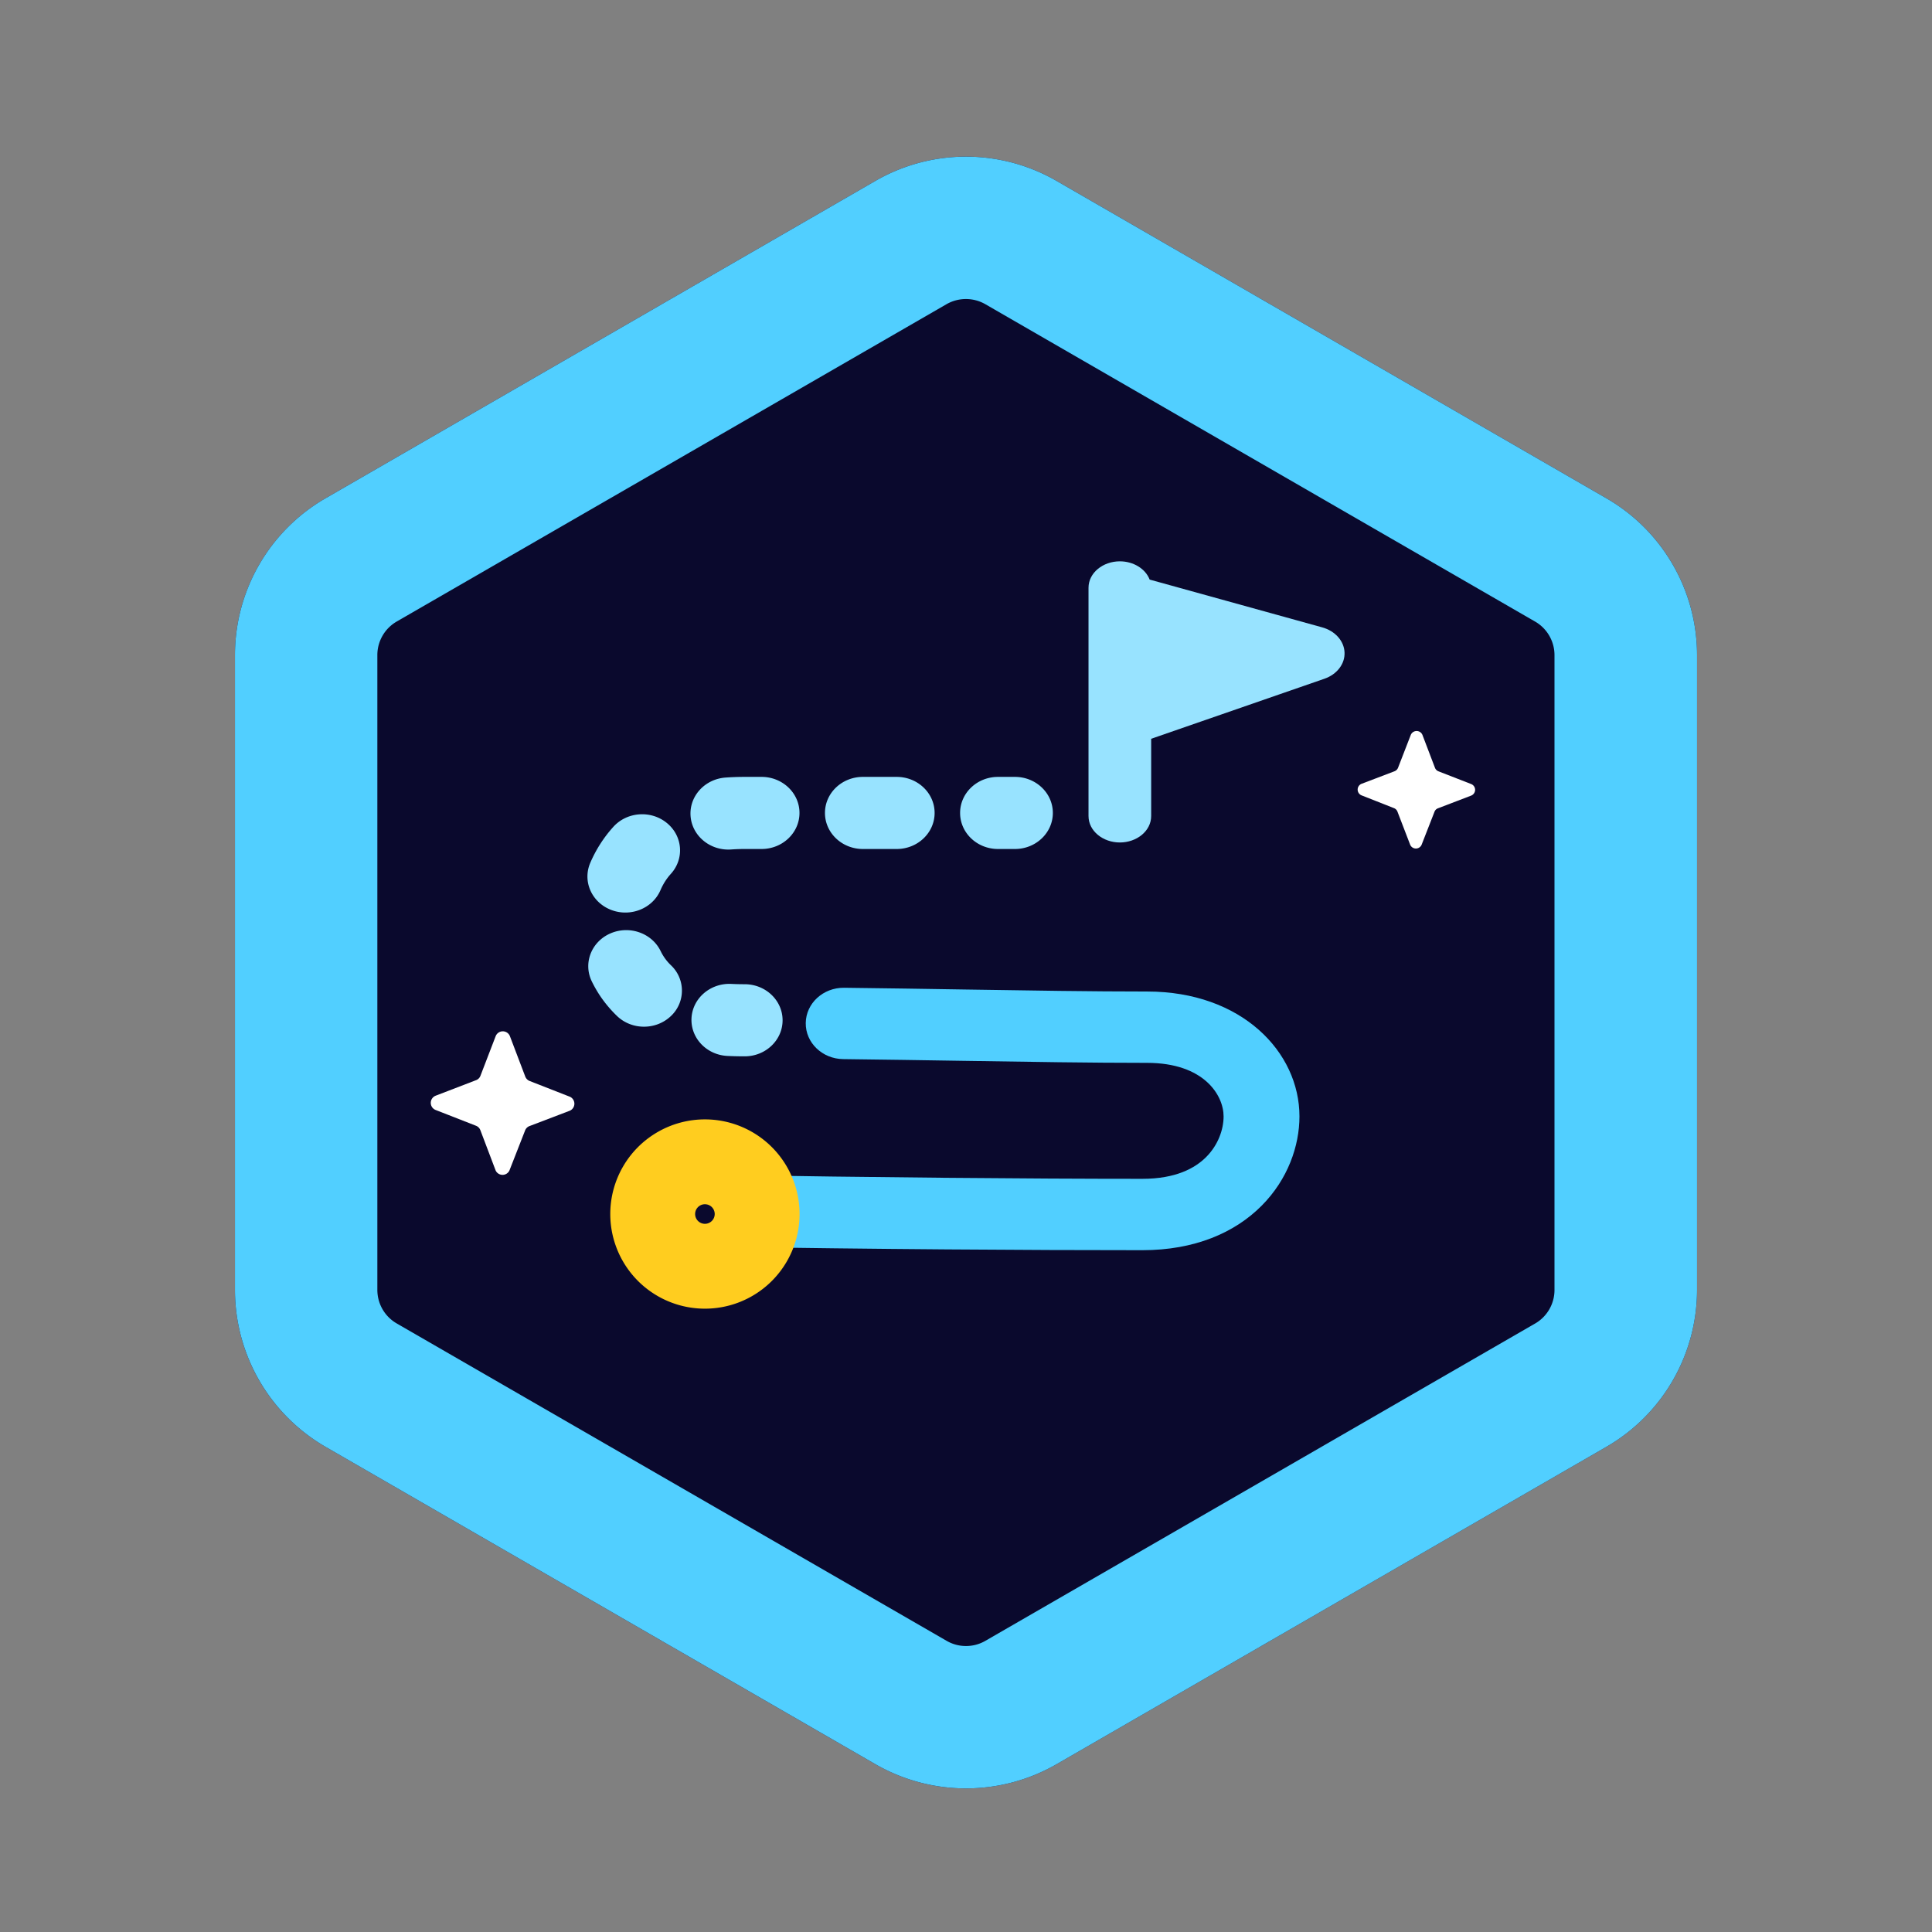 <svg width="148" height="148" fill="none" xmlns="http://www.w3.org/2000/svg"><rect width="100%" height="100%" fill="#808080" stroke="none"/><path fill-rule="evenodd" clip-rule="evenodd" d="M130 98.816V50.182a13.86 13.86 0 0 0-6.939-12.007L80.936 13.858a13.876 13.876 0 0 0-13.872 0L24.933 38.175A13.87 13.87 0 0 0 18 50.182v48.634a13.879 13.879 0 0 0 6.933 12.014l42.13 24.317a13.908 13.908 0 0 0 13.873 0l42.125-24.317A13.882 13.882 0 0 0 130 98.816Z" fill="#0A092D"/><path fill-rule="evenodd" clip-rule="evenodd" d="M130 50.182v48.634a13.882 13.882 0 0 1-6.939 12.014l-42.125 24.317a13.908 13.908 0 0 1-13.872 0L24.933 110.83A13.889 13.889 0 0 1 18 98.816V50.182a13.865 13.865 0 0 1 6.933-12.007l42.13-24.317a13.875 13.875 0 0 1 13.873 0l42.125 24.317A13.864 13.864 0 0 1 130 50.182Zm-57.486 75.512c.448.261.958.399 1.477.398a2.943 2.943 0 0 0 1.483-.391l42.13-24.317a2.966 2.966 0 0 0 1.477-2.567V50.183a2.967 2.967 0 0 0-1.483-2.567L75.474 23.299a2.992 2.992 0 0 0-2.96 0l-42.13 24.317a2.964 2.964 0 0 0-1.477 2.567V98.81a2.961 2.961 0 0 0 1.476 2.567l42.131 24.317Z" fill="#51CFFF"/><path d="m43.651 85.085-3.097 1.18a.584.584 0 0 0-.332.34l-1.2 3.066a.585.585 0 0 1-1.051 0l-1.177-3.105a.587.587 0 0 0-.34-.332l-3.08-1.204a.585.585 0 0 1-.272-.878.585.585 0 0 1 .271-.216l3.09-1.188a.563.563 0 0 0 .339-.332l1.169-3.042a.586.586 0 0 1 1.09 0l1.177 3.097a.602.602 0 0 0 .34.34l3.08 1.205a.586.586 0 0 1-.007 1.069ZM112.675 60.955l-2.518.964a.453.453 0 0 0-.27.27l-.979 2.507a.476.476 0 0 1-.888 0l-.966-2.514a.468.468 0 0 0-.271-.276l-2.479-.977a.477.477 0 0 1 0-.887l2.518-.958a.48.48 0 0 0 .277-.276l.972-2.507a.48.48 0 0 1 .448-.301.48.48 0 0 1 .447.3l.96 2.52a.474.474 0 0 0 .277.27l2.511.978a.478.478 0 0 1 .286.457.481.481 0 0 1-.325.43Z" fill="#fff"/><path fill-rule="evenodd" clip-rule="evenodd" d="M85.785 43c-1.289 0-2.4.877-2.4 2.026v17.486c0 1.15 1.111 2.026 2.4 2.026 1.29 0 2.4-.876 2.4-2.026v-5.918l13.274-4.6c.946-.328 1.579-1.124 1.539-2.019-.039-.893-.739-1.646-1.708-1.915l-13.222-3.662C87.751 43.572 86.826 43 85.785 43Z" fill="#98E3FF"/><path d="M56.022 65.073a14 14 0 0 1 1.022-.036h1.294c1.605 0 2.906-1.237 2.906-2.762 0-1.526-1.301-2.762-2.906-2.762h-1.294c-.503 0-.992.017-1.468.052-1.6.117-2.797 1.445-2.674 2.966.123 1.521 1.52 2.66 3.12 2.542ZM66.102 59.513c-1.605 0-2.906 1.236-2.906 2.762s1.3 2.762 2.906 2.762h2.588c1.605 0 2.906-1.237 2.906-2.762 0-1.526-1.302-2.762-2.906-2.762h-2.588ZM76.454 59.513c-1.605 0-2.906 1.236-2.906 2.762s1.3 2.762 2.906 2.762h1.294c1.604 0 2.905-1.237 2.905-2.762 0-1.526-1.3-2.762-2.906-2.762h-1.293ZM51.393 66.939c1.046-1.157.908-2.9-.309-3.895-1.216-.995-3.05-.864-4.097.293a9.963 9.963 0 0 0-1.77 2.762c-.607 1.413.106 3.025 1.592 3.601 1.486.577 3.182-.101 3.788-1.513.196-.457.46-.876.796-1.248ZM56.022 75.372c-1.603-.076-2.968 1.097-3.049 2.62-.08 1.524 1.153 2.821 2.756 2.898.429.02.867.03 1.315.03 1.605 0 2.906-1.237 2.906-2.762 0-1.526-1.301-2.762-2.906-2.762-.36 0-.7-.008-1.022-.024ZM50.607 72.855c-.674-1.385-2.4-1.987-3.857-1.347-1.457.641-2.09 2.283-1.417 3.667.247.507.539.996.877 1.452.319.43.67.831 1.057 1.203 1.129 1.085 2.968 1.094 4.11.021a2.667 2.667 0 0 0 .022-3.906 3.735 3.735 0 0 1-.791-1.09Z" fill="#98E3FF"/><path d="M64.664 75.667c-1.604-.018-2.921 1.19-2.94 2.7-.02 1.509 1.265 2.747 2.87 2.766 3.107.035 6.173.084 9.148.131 5.055.08 9.848.156 14.133.156 4.368 0 5.858 2.49 5.858 4.1 0 .984-.406 2.18-1.329 3.108-.864.87-2.35 1.675-4.892 1.675-8.674 0-20.655-.107-32.512-.303v5.5c12.083.2 23.788.27 32.512.27 3.996 0 7.073-1.331 9.138-3.41 2.006-2.018 2.894-4.58 2.894-6.84 0-4.924-4.413-9.566-11.669-9.566-4.244 0-8.943-.075-13.955-.154-2.984-.048-6.08-.097-9.256-.133Z" fill="#51CFFF"/><path fill-rule="evenodd" clip-rule="evenodd" d="M54 92.25a.75.75 0 1 0 0 1.5.75.75 0 0 0 0-1.5Zm-7.25.75a7.25 7.25 0 1 1 14.5 0 7.25 7.25 0 0 1-14.5 0Z" fill="#FFCD1F"/></svg>